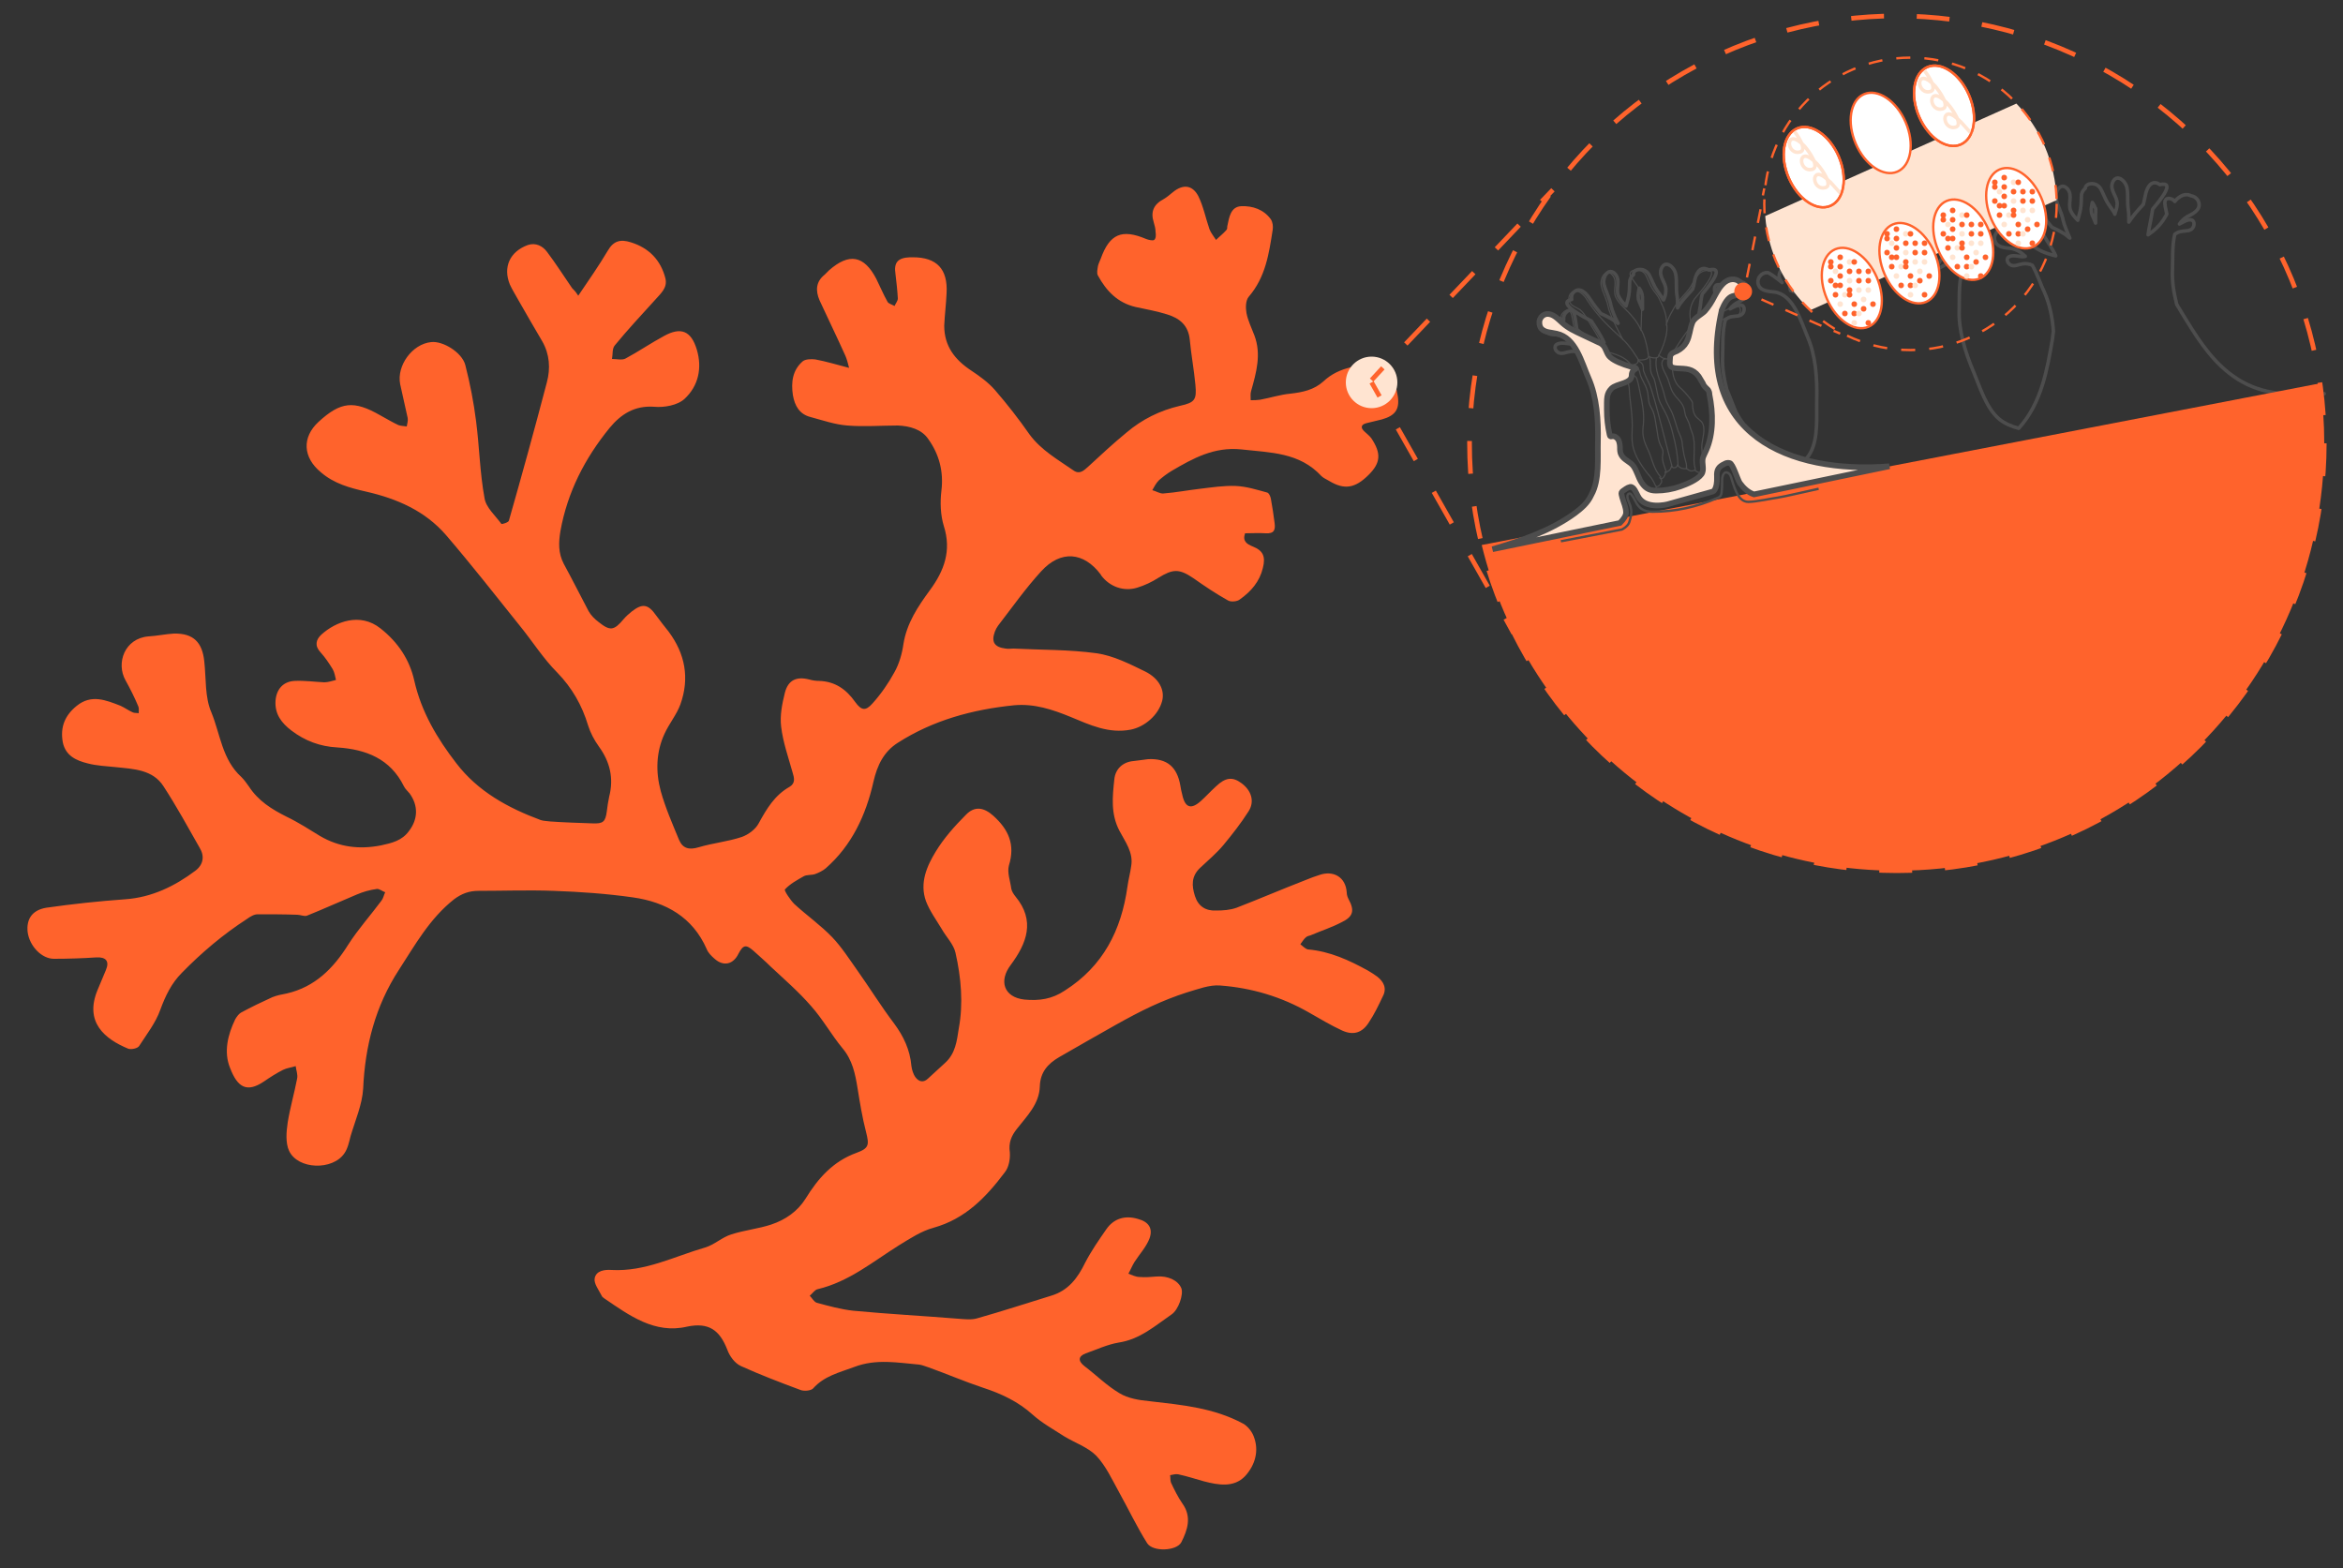 <?xml version="1.0" encoding="utf-8"?>
<!-- Generator: Adobe Illustrator 19.1.0, SVG Export Plug-In . SVG Version: 6.00 Build 0)  -->
<!DOCTYPE svg PUBLIC "-//W3C//DTD SVG 1.1//EN" "http://www.w3.org/Graphics/SVG/1.1/DTD/svg11.dtd">
<svg version="1.1" id="Layer_1" xmlns="http://www.w3.org/2000/svg" xmlns:xlink="http://www.w3.org/1999/xlink" x="0px" y="0px"
	 viewBox="-55 229.4 500 334.6" style="enable-background:new -55 229.4 500 334.6;" xml:space="preserve">
<rect x="-55" y="229.4" width="500" height="334.6" fill="#333333" stroke="none"/>
<style type="text/css">
	.st0{fill:none;stroke:#4D4D4D;stroke-width:0.75;stroke-linecap:square;stroke-linejoin:round;stroke-miterlimit:10;}
	.st1{fill:#FF632C;}
	.st2{fill:none;stroke:#FF632C;stroke-miterlimit:10;stroke-dasharray:7;}
	.st3{fill:#FFE4D1;}
	.st4{fill:none;stroke:#FF632C;stroke-miterlimit:10;}
	.st5{fill:none;stroke:#FF632C;stroke-miterlimit:10;stroke-dasharray:7.008,7.008;}
	.st6{fill:none;stroke:#FF632C;stroke-width:0.5;stroke-miterlimit:10;}
	.st7{fill:none;stroke:#FF632C;stroke-width:0.5;stroke-miterlimit:10;stroke-dasharray:2.966,2.966;}
	.st8{fill:none;stroke:#FF632C;stroke-miterlimit:10;stroke-dasharray:7.779,7.779;}
	.st9{fill:none;stroke:#4D4D4D;stroke-width:0.25;stroke-linecap:square;stroke-linejoin:round;stroke-miterlimit:10;}
	.st10{fill:#FFE4D1;stroke:#4D4D4D;stroke-width:1.2;stroke-miterlimit:10;}
	.st11{fill:none;stroke:#4D4D4D;stroke-width:0.5;stroke-miterlimit:10;}
	.st12{fill:#FFFFFF;stroke:#FF632C;stroke-width:0.5;stroke-miterlimit:10;}
	.st13{fill:none;stroke:#FF632C;stroke-width:0.5;stroke-miterlimit:10;stroke-dasharray:3;}
	.st14{fill:none;stroke:#FFE4D1;stroke-width:0.75;stroke-linejoin:bevel;stroke-miterlimit:10;}
	.st15{fill:none;stroke:#FFE4D1;stroke-miterlimit:10;}
	.st16{fill:none;stroke:#FF632C;stroke-width:0.5;stroke-miterlimit:10;stroke-dasharray:2.796,2.796;}
</style>
<path class="st0" d="M360.7,328.4l80.3-15c-1.9,0.2-3.9,0.3-5.8,0.4l5.2-1c-17.9,3.5-24.3-7.7-29.9-16.8c-0.3-0.6-0.7-1.1-1-1.7
	c-0.6-2.4-1-4.8-0.9-7.2c0.1-2.2-0.1-5.2,0.5-7.7c0.4-0.3,0.8-0.5,1.3-0.6c0.8-0.2,1.8,0,2.4-0.6c0.6-0.6,0.6-1.9-0.4-1.9
	c-0.9,0-1.6,0.6-2.3,0.9c0.4-0.6,1-1.2,1.7-1.6c1-0.5,2.5-1.2,2.5-2.5c0-1-0.8-1.8-1.7-1.9c-0.7-0.4-1.7-0.4-2.7,0.4
	c-0.3,0.2-0.6,0.5-0.8,0.8c-0.2-0.3-0.5-0.5-0.9-0.6c-0.3-0.1-0.8-0.1-1,0.2c-0.1,0.1-0.2,0.3-0.2,0.5c-0.1,0.4,0.2,1.6,0.4,2.6
	c-1.1,2-2.1,3.1-4,4.4c0.2-1.5,0.6-3.1,0.8-4.4c0.1-0.4,0.1-0.8,0.2-1.1c1.6-1.9,5-6,1.5-5.2c0,0,0,0,0,0c-0.1-0.1-0.3-0.2-0.5-0.3
	c-1.7-0.6-2.4,1.5-2.6,2.7c-0.1,0.6-0.3,1.2-0.4,1.8c-0.8,0.9-1.7,1.8-2.4,2.8c-0.2,0.2-0.4,0.6-0.7,1c0-1,0-1.9-0.1-2.5
	c-0.3-2,0-3.2-0.3-4.8c-0.3-1.6-2.3-3.2-3.1-1.1c-0.6,1.7,1.1,2.9,1,4.6c0,0.7-0.3,1.4-0.5,2.1c0,0,0,0,0-0.1
	c-0.5-0.9-1.2-1.7-1.7-2.6c-0.5-0.9-0.8-1.8-1.3-2.7c-0.4-0.7-1.1-1.1-1.9-1.1c-0.8,0-1.4,0.4-1.4,1c-0.4,0.3-0.7,0.8-0.8,1.3
	c-0.1,1,0,2-0.2,3c-0.1,0.8-0.4,1.6-0.6,2.5c-0.6-0.6-1.2-1.3-1.5-2c-0.7-1.5,0.5-3.3-0.7-4.7c-1.4-1.6-2.8,0.6-2.4,2.2
	c0.3,1.6,1.1,2.6,1.5,4.6c0.2,0.9,0.8,2.3,1.4,3.7c-0.6-0.5-1.1-0.9-1.5-1.1c-0.8-0.5-1.5-0.8-2.3-1.2c-0.8-0.9-1.5-1.9-2.1-2.9
	c-0.7-1.1-2.1-2.7-3.4-1.5c-0.4,0.4-0.6,0.9-0.5,1.4c-3.4,0.7,2.5,3.7,4.1,4.5c0.8,1.4,2,3,2.7,4.6c-2.4-0.6-3.9-1.2-5.7-2.8
	c-0.2-1.2-0.4-3.1-0.7-3.5c-0.1-0.2-0.2-0.3-0.4-0.4c-0.3-0.2-0.7-0.1-1,0.2c-0.5,0.4-0.7,1-0.7,1.6c-0.3-0.1-0.5-0.2-0.8-0.3
	c-0.3-0.1-0.6-0.1-0.9-0.1c-0.3-0.2-0.6-0.3-0.7-0.4c-1.4-0.2-2.6,1.3-2,2.7c0.5,1.2,2.2,1.3,3.3,1.4c1.2,0.2,2.2,0.8,3.1,1.7
	c-0.9,0.3-2.2-0.4-3.3,0c-1,0.4-0.5,1.6,0.3,1.9c0.8,0.3,1.6-0.2,2.5-0.3c0.6-0.1,1.4,0,2,0.3c1.1,1.9,1.8,4.2,2.6,5.8
	c1.1,2.5,1.7,5.4,1.9,8.3c-0.1,0.5-0.1,1-0.2,1.6c-1.1,6.4-2.3,13.7-7.2,19.1c-1.5-0.4-3-1-4.2-2c-2.8-2.4-4.1-6.9-5.5-10.2
	c-1.7-4-3.2-8.8-3-13.2c0.1-3.6-0.5-9.4,3.1-11.4c1-0.5,2.5-1.2,2.5-2.5c0-1.5-1.6-2.5-2.9-1.7c-0.4,0.2-1.2,1.7-2,3.1
	c0.3-1.1,0-2.3-1.2-2.7c-0.2-0.1-0.5-0.1-0.8,0c-0.7-0.2-1.5-0.1-2.3,0.5c-0.1,0-0.1,0.1-0.2,0.2c0.3-0.5,0.7-0.9,1.1-1.3
	c0.6-0.9,0.3-2.3-0.8-2.6c-1.7-0.6-2.4,1.5-2.6,2.7c-0.6,2.9-1.6,5.6-2.8,8.3c-0.3,0.2-0.6,0.5-0.9,0.7c0.1-1.4,0.3-3.4,0.3-4.8
	c1.1-1.3,6-6.7,1.9-5.8c-1.1,0.2-1.7,1.1-2.2,2c0-0.7,0-1.5-0.1-2.2c-0.3-1.6-2.3-3.2-3.1-1.1c-0.6,1.7,1.1,2.9,1,4.6
	c0,0.9-0.4,1.7-0.7,2.5c-0.3,0.4-0.7,0.8-1,1.2c-0.4,0.5-1.2,1.7-1.7,2.7c-0.5-1.2-1-2.4-1.5-3.7c-0.2-0.4-0.4-0.9-0.4-1.3
	c-0.1-0.6,0.1-1.3,0.2-1.9c0.2-0.7,0.3-1.3,0.5-2c0.3-1.3-0.5-1.6-1.6-1.2c-0.7,0.3-1.3,0.9-1.4,1.7c0,0.3-0.1,0.6-0.1,0.9
	c-0.2-0.4-0.4-0.9-0.6-1.3c-0.4-0.7-1.1-1.1-1.9-1.1c-1.2,0.1-1.8,0.6-1.1,1.7c0.4,0.6,0.8,1.1,1.2,1.7c0.4,0.5,0.8,1.1,0.9,1.7
	c0.1,0.5,0.1,0.9,0.1,1.4c0,1.6-0.1,3.2-0.1,4.8c-0.7-0.6-1.5-1.1-2-1.5c-0.6-0.7-1.2-1.3-1.9-2c-0.6-0.6-1.2-1.3-1.6-2.1
	c-0.7-1.5,0.5-3.3-0.7-4.7c-1.4-1.6-2.8,0.6-2.4,2.2c0.3,1.2,0.8,2.1,1.2,3.4c-0.9-0.8-1.9-1.5-3.1-1.3c-0.9,0.1-1.3,0.4-1.3,0.7
	c-0.7-1-2-2.3-3.2-1.2c-0.9,0.7-0.6,2.1,0.3,2.7c0.5,0.4,1.1,0.6,1.7,1c0.5,0.4,0.9,0.9,1.2,1.5c-0.5-0.3-0.9-0.5-1.5-0.7
	c-0.7-0.2-1.3-0.2-1.7,0c0-0.1-0.1-0.2-0.1-0.2c-0.1-0.2-0.2-0.3-0.4-0.4c-0.3-0.2-0.7-0.1-1,0.2c-1,0.8-0.9,2-0.1,2.9
	c-1.2-1-2.6-2-3-2.1c-1.4-0.2-2.6,1.3-2,2.7c0.5,1.2,2.2,1.3,3.3,1.4c4.1,0.5,5.7,6.2,7.1,9.5c1.8,4.1,2.1,9,2,13.4
	c-0.1,3.6,0.4,8.3-1.4,11.5c-0.8,1.4-1.9,2.4-3.2,3.4c-6.5-3.3-9-6.1-12.4-11.7c-0.4-0.6-1.9-4.7-2.2-5.3c-0.6-2.3-1-4.7-0.9-7
	c0.1-2.2-0.1-5.3,0.6-7.9c0.4-0.3,0.8-0.5,1.2-0.6c0.8-0.2,1.8,0,2.4-0.6c0.6-0.6,0.6-1.9-0.4-1.9c-0.8,0-1.5,0.5-2.2,0.8
	c0.4-0.5,0.9-1,1.5-1.3c1-0.5,2.5-1.2,2.5-2.5c0-0.9-0.6-1.7-1.4-1.9c-0.7-0.5-1.9-0.7-3,0.2c-0.3,0.3-0.6,0.6-0.9,0.9
	c-0.2-0.2-0.5-0.4-0.8-0.5c-0.3-0.1-0.8-0.1-1,0.2c-0.1,0.1-0.2,0.3-0.2,0.5c-0.1,0.4,0.2,1.5,0.4,2.5c-1.1,2-2.1,3.1-4,4.4
	c0.2-1.4,0.6-2.9,0.7-4.3c0.1-0.5,0.1-0.9,0.3-1.4c1.6-1.9,4.9-5.9,1.4-5.1c0,0-0.1,0-0.1,0c-0.1-0.1-0.3-0.2-0.4-0.2
	c-1.7-0.6-2.4,1.5-2.6,2.7c-0.1,0.5-0.2,1.1-0.4,1.6c-0.8,1-1.7,1.8-2.5,2.9c-0.2,0.2-0.4,0.6-0.7,1.1c0-1,0-1.9-0.1-2.4
	c-0.3-2,0-3.2-0.3-4.8s-2.3-3.2-3.1-1.1c-0.6,1.7,1.1,2.9,1,4.6c0,0.7-0.2,1.4-0.5,2c0,0,0-0.1-0.1-0.1c-0.5-0.9-1.2-1.7-1.7-2.6
	c-0.5-0.9-0.8-1.8-1.3-2.7c-0.4-0.7-1.1-1.1-1.9-1.1c-0.9,0-1.5,0.4-1.4,1.1c-0.4,0.3-0.7,0.8-0.8,1.3c-0.1,1,0,2-0.2,3
	c-0.1,0.8-0.4,1.6-0.6,2.4c-0.6-0.6-1.2-1.3-1.6-2.1c-0.7-1.5,0.5-3.3-0.7-4.7c-1.4-1.6-2.8,0.6-2.4,2.2s1.1,2.6,1.5,4.6
	c0.2,0.9,0.8,2.4,1.5,3.7c-0.6-0.4-1.1-0.8-1.5-1c-0.7-0.4-1.5-0.8-2.2-1.1c-0.8-1-1.6-2-2.3-3.1c-0.7-1.1-2.1-2.7-3.4-1.5
	c-0.5,0.4-0.6,1-0.5,1.6c-3.4,0.7,2.7,3.8,4.2,4.6c0.9,1.4,2,3,2.7,4.6c-2.5-0.6-3.9-1.2-5.8-2.8c-0.2-1.2-0.4-3.2-0.7-3.6
	c-0.1-0.2-0.2-0.3-0.4-0.4c-0.3-0.2-0.7-0.1-1,0.2c-0.6,0.5-0.8,1.1-0.7,1.8c-0.3-0.1-0.5-0.2-0.8-0.3c-0.3-0.1-0.5-0.1-0.8-0.1
	c-0.4-0.3-0.7-0.5-0.9-0.5c-1.4-0.2-2.6,1.3-2,2.7c0.2,0.5,0.7,0.8,1.2,1c0.3,0.2,0.7,0.3,1.2,0.3c0.1,0,0.1,0,0.2,0
	c0.3,0,0.5,0.1,0.8,0.1c1.3,0.2,2.3,0.8,3.2,1.8c-0.9,0.3-2.3-0.4-3.4,0.1c-1,0.4-0.5,1.6,0.3,1.9c0.8,0.3,1.6-0.2,2.5-0.3
	c0.7-0.1,1.4,0,2,0.3c1,1.9,1.8,4.1,2.5,5.7c1.1,2.6,1.7,5.6,1.9,8.5c-0.1,0.5,0.6,12,0.6,12.5c-1.4,7.6-3.5,5.4-11,10.9
	c-3.8,1.9-8,3.2-12,4.4l5.4-1c-1.5,0.5-3.1,0.9-4.9,1.3l80.3-15c-1.7,0.1-3.4,0.3-5.2,0.3l21.4-4c-0.1,0-0.1,0-0.2,0.1l3.5-0.7
	l0.8-0.1C363.3,327.8,362,328.1,360.7,328.4z M392.2,275.2c0,0.6,0,1.2,0,1.8c-0.2-0.4-0.3-0.8-0.5-1.2c-0.2-0.4-0.4-0.9-0.4-1.3
	c-0.1-0.6,0.1-1.3,0.2-1.9c0,0,0,0,0,0c0.3,0.4,0.5,0.9,0.7,1.3C392.3,274.2,392.2,274.7,392.2,275.2z M358.1,289
	c-0.2,0.4-0.5,0.8-0.9,1.1c0-0.1,0-0.2,0.1-0.3c0.2-0.5,0.7-1,1.2-1.3C358.3,288.7,358.2,288.9,358.1,289z M360.6,283.7
	c0.2-0.1,0.4-0.1,0.6-0.2c0.2,1,0.4,1.9,0.4,1.9c0,0-0.1,0-0.1,0.1c-1.2,0-2.3,1.2-3.3,1.2C358.8,285.2,359.6,284,360.6,283.7z
	 M334.9,288C335,288,335,288,334.9,288c0.8,1.8,1.8,3.7,2.2,4.4c-0.1,0-0.1,0-0.2-0.1c-2.4-2.2-4.7-4.5-6.5-7.1
	C331.8,286.4,334.5,287.7,334.9,288z M327.5,290.5c1,0,2.2,0.8,3.3,1.9c-0.3,0.1-0.6,0.1-0.9,0.1c-1-0.5-2.1-0.9-2.8-1.1
	c0,0-0.1-0.4-0.2-0.9C327.1,290.5,327.3,290.5,327.5,290.5z M295.5,293.5c0,0.6,0,1.2,0,1.9c-0.2-0.4-0.3-0.8-0.5-1.2
	c-0.2-0.4-0.4-0.9-0.4-1.3c-0.1-0.6,0.1-1.3,0.2-1.9c0,0,0-0.1,0-0.1c0.3,0.4,0.5,0.8,0.6,1.3C295.5,292.5,295.5,293,295.5,293.5z"
	/>
<path class="st1" d="M349.8,415.2c50.4,0,91.2-40.8,91.2-91.2c0-4.4-0.3-8.6-0.9-12.8l-178.9,34.5
	C270.9,385.6,306.9,415.2,349.8,415.2z"/>
<path class="st1" d="M68.4,292.5c2.3-3.4,4.4-6.4,6.3-9.6c1.2-2.1,2.7-2.5,4.9-1.8c3.9,1.2,6.4,3.8,7.4,7.7c0.5,2.1-1.1,3.3-2.3,4.7
	c-2.9,3.2-5.8,6.3-8.5,9.6c-0.6,0.7-0.4,1.9-0.6,2.9c1,0,2.2,0.3,2.9-0.1c2.8-1.5,5.4-3.3,8.2-4.8c3.6-2,5.8-1.1,7,2.9
	s0.3,7.8-2.6,10.5c-1.5,1.4-4.4,1.9-6.5,1.7c-4.2-0.3-7.1,1.6-9.5,4.5c-5.3,6.5-9,13.7-10.5,22c-0.4,2.4-0.5,4.7,0.7,7
	c1.8,3.3,3.5,6.7,5.3,10.1c0.5,0.9,1.3,1.7,2.1,2.3c2.5,2,3.3,1.9,5.4-0.6c0.5-0.6,1.1-1.1,1.7-1.6c2.3-1.8,3.5-1.6,5.2,0.8
	c0.9,1.2,1.8,2.4,2.7,3.5c3.5,4.7,4.5,9.9,2.5,15.5c-0.8,2.2-2.4,4.1-3.4,6.3c-1.8,3.9-1.9,8.1-0.8,12.2c1,3.6,2.5,7,3.9,10.4
	c0.8,1.9,2.2,2.2,4.2,1.6c3-0.9,6.2-1.2,9.2-2.2c1.4-0.5,2.9-1.6,3.6-2.9c1.7-3.1,3.4-6,6.6-7.8c1.3-0.8,1-1.9,0.6-3.2
	c-0.9-3.2-2-6.3-2.4-9.6c-0.3-2.4,0.2-4.9,0.8-7.3c0.7-2.7,2.5-3.5,5.2-2.8c0.7,0.2,1.4,0.3,2.1,0.3c3.4,0.1,5.8,1.8,7.7,4.5
	c1.3,1.8,2.2,2,3.7,0.3c1.8-2,3.4-4.3,4.7-6.7c1-1.8,1.6-3.9,1.9-6c0.7-4.4,3.1-8,5.6-11.4c3.1-4.2,4.7-8.5,3-13.8
	c-0.7-2.3-0.8-5-0.5-7.5c0.5-4.1-0.5-7.8-2.8-11c-1.4-2.1-4-2.8-6.5-2.9c-3.6,0-7.2,0.3-10.8,0c-2.6-0.2-5.2-1.1-7.8-1.8
	c-2.4-0.6-3.4-2.4-3.8-4.7c-0.4-2.7-0.1-5.3,2.1-7.2c0.6-0.5,1.9-0.5,2.7-0.4c2.2,0.4,4.5,1.1,7.2,1.8c-0.3-1.2-0.5-1.9-0.8-2.6
	c-1.8-4-3.7-7.9-5.5-11.8c-0.9-2.1-0.8-4,1.1-5.5c0.3-0.3,0.6-0.6,0.9-0.9c4.3-3.8,7.5-3.2,10.1,1.8c0.8,1.6,1.5,3.3,2.4,4.9
	c0.2,0.4,1,0.6,1.5,0.9c0.2-0.5,0.7-1.1,0.7-1.6c-0.1-1.8-0.3-3.5-0.5-5.2c-0.4-2.5,0.5-3.5,3.1-3.6c0.2,0,0.4,0,0.6,0
	c5.1,0,7.5,2.5,7.2,7.7c-0.1,2.3-0.4,4.6-0.5,6.9c0,4.4,2.3,7.3,5.8,9.6c1.8,1.2,3.6,2.5,5,4.1c2.6,3,5.1,6.2,7.4,9.5
	c2.5,3.4,6.1,5.4,9.4,7.7c1.3,0.9,2.2,0,3.1-0.8c2.7-2.5,5.4-5,8.2-7.3c3.3-2.8,7.1-4.7,11.4-5.7c3.2-0.7,3.6-1.3,3.3-4.5
	c-0.3-3.2-0.9-6.4-1.2-9.6c-0.3-3.1-2.2-4.6-4.8-5.4c-2.2-0.7-4.5-1.1-6.8-1.6c-3.8-0.9-6.2-3.4-8-6.7c-0.3-0.5-0.1-1.3,0-2
	c0.1-0.5,0.4-1.1,0.6-1.6c1.9-5.3,4.5-6.4,9.7-4.2c0.5,0.2,1.4,0.4,1.7,0.2c0.4-0.3,0.4-1.1,0.3-1.7c0-0.7-0.2-1.4-0.4-2.1
	c-0.7-2.2,0-3.8,2.1-4.9c0.7-0.4,1.4-1,2-1.5c2.1-1.7,4.1-1.6,5.4,0.8c1.1,2.2,1.6,4.8,2.4,7.1c0.3,0.8,0.9,1.5,1.4,2.3
	c0.7-0.7,1.5-1.3,2.2-2.1c0.2-0.2,0.2-0.5,0.2-0.8c0.4-1.9,0.7-4.2,3-4.3c2.4-0.1,4.8,0.7,6.3,2.8c0.4,0.6,0.5,1.5,0.4,2.2
	c-0.8,5.1-1.5,10.1-5.1,14.3c-0.7,0.8-0.7,2.4-0.5,3.5c0.3,1.6,1.1,3.2,1.7,4.8c1.5,4,0.4,7.9-0.7,11.8c-0.2,0.6-0.1,1.3-0.1,2
	c0.7,0,1.3,0,2-0.1c2.2-0.4,4.3-1.1,6.5-1.3c2.6-0.3,5-0.8,7-2.6c3.5-3.3,8-3.5,12.4-3.8c0.6,0,1.7,0.7,1.9,1.3
	c0.7,1.8,1.3,3.7,1.6,5.7c0.4,2.8-0.6,4.1-3.4,4.9c-1.1,0.3-2.2,0.5-3.3,0.8c-1.2,0.3-1.3,1-0.4,1.8c0.5,0.5,1.1,0.9,1.5,1.5
	c2.1,3.2,1.9,5.2-0.6,7.7c-2.9,2.9-5.2,3.3-8.5,1.3c-0.5-0.3-1.2-0.6-1.6-1c-4.7-5.1-10.9-5-17.1-5.7c-5.8-0.6-10.3,1.9-14.9,4.6
	c-1,0.6-1.9,1.3-2.7,2c-0.6,0.6-1,1.4-1.4,2.1c0.8,0.2,1.7,0.8,2.4,0.7c2.6-0.2,5.2-0.7,7.8-1c2.5-0.3,5.1-0.7,7.6-0.6
	c2.3,0.1,4.5,0.8,6.7,1.4c0.4,0.1,0.7,0.8,0.8,1.3c0.3,1.7,0.6,3.5,0.8,5.2c0.2,1.5-0.1,2.3-1.9,2.2c-1.5-0.1-2.9,0-4.4,0
	c-0.6,1.7,0.4,2.3,1.6,2.8c2.3,0.9,2.8,2.2,2.2,4.6c-0.7,2.9-2.5,5-4.9,6.7c-0.6,0.5-2,0.6-2.6,0.2c-2.5-1.4-4.9-3-7.3-4.7
	c-3.1-2.1-4.4-2-7.5-0.1c-1.4,0.9-2.9,1.6-4.5,2.1c-2.9,0.9-5.9-0.2-7.7-2.6c0-0.1-0.1-0.1-0.1-0.2c-3.6-4.8-8.5-5.3-12.7-0.7
	c-3.3,3.6-6.2,7.7-9.2,11.6c-0.3,0.4-0.5,0.8-0.7,1.3c-0.8,2.2-0.1,3.3,2.3,3.6c0.6,0.1,1.1,0,1.7,0c5.9,0.3,11.9,0.2,17.7,1
	c3.6,0.5,7.1,2.3,10.4,3.9c3,1.5,4.2,4,3.6,6.3c-0.8,3-3.7,5.5-6.7,6.1c-4.7,0.9-8.7-1-12.8-2.7c-3.9-1.6-7.8-2.9-12.1-2.5
	c-8.9,0.9-17.3,3.2-24.8,8c-3,1.9-4.4,4.8-5.2,8.3c-1.6,7.1-4.6,13.6-10.2,18.5c-0.6,0.5-1.4,0.9-2.2,1.2c-0.8,0.3-1.8,0.1-2.5,0.5
	c-1.4,0.8-2.9,1.6-4,2.8c-0.2,0.2,1.1,2.2,2,3.1c2.6,2.4,5.6,4.5,8.1,7.1c2,2.1,3.6,4.6,5.3,7c2.7,3.8,5.1,7.7,7.9,11.4
	c2,2.7,3.4,5.6,3.7,9.1c0.1,0.8,0.4,1.7,0.8,2.3c0.8,1.1,1.8,1.3,2.8,0.3c1.2-1.1,2.4-2.2,3.6-3.3c2.2-2,2.5-4.7,2.9-7.3
	c1-5.4,0.5-10.9-0.7-16.2c-0.4-1.8-2-3.4-2.9-5c-1.2-2-2.6-3.9-3.4-6c-1.4-3.9,0.2-7.5,2.1-10.6c1.7-2.8,4-5.4,6.4-7.8
	c1.9-2,3.9-1.6,5.9,0.2c3.2,2.9,4.7,6.1,3.3,10.6c-0.4,1.5,0.3,3.3,0.5,4.9c0.1,0.6,0.5,1.2,0.9,1.7c4.3,5.2,2.4,10-1,14.6
	c-2.6,3.4-1.5,6.9,2.9,7.4c3.2,0.3,5.9-0.1,8.6-1.9c8.2-5.2,12.1-12.9,13.4-22.2c0.2-1.5,0.6-2.9,0.8-4.4c0.5-2.9-1.3-5.2-2.5-7.5
	c-1.9-3.6-1.5-7.3-1.1-11c0.2-2.1,1.7-3.7,4.1-3.9c1.1-0.1,2.1-0.3,3.1-0.4c4-0.2,6.2,1.6,6.9,5.7c0.1,0.6,0.2,1.2,0.4,1.9
	c0.6,2.8,1.9,3.2,4,1.3c1.1-1,2.1-2.1,3.2-3.1c2-1.9,3.5-2.1,5.4-0.7c2.2,1.6,2.9,4,1.5,6.1c-1.6,2.5-3.4,4.8-5.3,7.1
	c-1.5,1.8-3.3,3.3-5,4.9c-1.9,1.8-1.8,3.8-1.1,6s2.3,3.2,4.5,3.1c1.5,0,3-0.1,4.4-0.6c4.9-1.9,9.8-4,14.7-5.9c1-0.4,2-0.8,3-1.1
	c2.9-1,5.6,0.4,5.8,3.8c0,0.5,0.2,1,0.4,1.4c1.3,2.4,1,3.7-1.5,4.9c-2.1,1.1-4.3,1.8-6.4,2.7c-0.4,0.2-0.9,0.2-1.2,0.5
	c-0.5,0.4-0.8,1-1.2,1.5c0.5,0.4,1.1,1,1.6,1.1c4.7,0.4,8.8,2.3,12.8,4.5c0.7,0.4,1.3,0.8,2,1.3c1.4,1.1,2.1,2.5,1.2,4.2
	c-0.9,1.9-1.8,3.8-3,5.6c-1.4,2.2-3.3,2.8-5.7,1.7c-2.4-1.1-4.7-2.5-7-3.8c-5.9-3.4-12.3-5.3-19-5.8c-2.3-0.2-4.8,0.8-7.2,1.5
	c-2.5,0.8-5,1.8-7.4,2.9c-2.6,1.2-5.2,2.6-7.7,4c-4.1,2.3-8.1,4.6-12.1,6.9c-2.4,1.4-4,3.2-4.1,6.2c-0.1,3.8-2.8,6.4-4.9,9.1
	c-1.2,1.5-1.8,3-1.5,5c0.1,1.4-0.2,3.2-1.1,4.3c-4,5.3-8.4,9.9-15.2,11.8c-2.6,0.7-5,2.3-7.3,3.7c-5.6,3.5-10.7,7.8-17.4,9.4
	c-0.6,0.1-1.1,0.9-1.7,1.4c0.5,0.5,0.9,1.3,1.5,1.5c2.6,0.7,5.1,1.4,7.8,1.7c7.4,0.7,14.9,1.1,22.3,1.7c1.4,0.1,2.9,0.3,4.2-0.1
	c5.3-1.5,10.5-3.2,15.7-4.8c3.7-1.1,5.7-3.8,7.3-7.1c1.3-2.5,2.9-4.8,4.5-7.1c1.6-2.3,4-3,6.7-2.2c2.3,0.6,3.3,2,2.5,4.2
	c-0.7,1.8-2.1,3.3-3.2,5c-0.5,0.8-0.8,1.6-1.3,2.5c0.8,0.3,1.6,0.7,2.4,0.7c1.2,0.1,2.4,0,3.6-0.1c2.4-0.2,4.6,0.8,5.3,2.5
	c0.5,1.3-0.6,4.6-2.1,5.6c-3.5,2.4-6.7,5.3-11.3,6c-2.4,0.4-4.7,1.5-7,2.3c-1.6,0.6-1.7,1.6-0.3,2.7c2.5,1.9,4.8,4.2,7.5,5.8
	c1.8,1.1,4.2,1.5,6.4,1.7c6.9,0.8,13.7,1.4,20,4.8c0.9,0.5,1.8,1.6,2.2,2.6c1.3,3.2,0.3,6.3-1.8,8.6c-2.4,2.5-5.7,1.9-8.8,1.1
	c-1.8-0.5-3.6-1.1-5.5-1.5c-0.5-0.1-1.2,0.1-1.7,0.2c0.1,0.5,0,1.1,0.2,1.6c0.7,1.5,1.5,3.1,2.4,4.4c2.1,2.9,1.1,5.7-0.2,8.3
	c-1,1.9-6.1,2.1-7.3,0.2c-2.2-3.5-4-7.3-6-10.9c-1.5-2.7-2.8-5.6-4.9-7.8c-1.8-1.8-4.5-2.7-6.8-4.1c-2.3-1.5-4.7-2.8-6.7-4.6
	c-3.1-2.8-6.7-4.5-10.7-5.8c-3.9-1.3-7.6-2.9-11.5-4.3c-0.7-0.2-1.3-0.5-2-0.6c-4.6-0.4-9.2-1.3-13.9,0.5c-3.2,1.2-6.4,1.9-8.8,4.6
	c-0.5,0.5-2,0.6-2.7,0.3c-4.3-1.6-8.5-3.2-12.7-5.1c-1.3-0.6-2.4-2.1-2.9-3.5c-1.6-4.1-3.9-5.9-8.6-4.9c-6.9,1.6-12.3-2.4-17.6-6
	c-0.2-0.2-0.5-0.3-0.6-0.6c-0.6-1.2-1.7-2.6-1.5-3.7c0.3-1.7,2.2-1.9,3.6-1.8c7.2,0.4,13.4-2.9,20-4.8c2-0.6,3.6-2.2,5.6-2.8
	c2.8-0.9,5.8-1.2,8.5-2.1c3-1,5.6-2.8,7.3-5.5c2.7-4.4,5.9-8,10.9-9.8c2.7-1,2.7-1.7,2-4.5c-0.8-3.1-1.3-6.2-1.8-9.3s-1.1-6-3.2-8.5
	c-2.4-2.9-4.2-6.2-6.7-9c-2.6-3-5.7-5.7-8.6-8.4c-1.2-1.2-2.5-2.3-3.7-3.4c-1.6-1.4-2.2-1.3-3.2,0.6c-1.1,2.3-3.2,2.8-5.1,1.1
	c-0.7-0.6-1.4-1.3-1.7-2.1c-3-6.8-8.7-10-15.7-11c-5.6-0.8-11.3-1.2-17-1.4c-5.3-0.2-10.7,0-16,0c-2,0-3.6,0.6-5.2,1.8
	c-5.2,4.1-8.3,9.7-11.8,15.1c-5,7.7-7.2,16.2-7.6,25.3c-0.2,3.4-1.7,6.8-2.7,10.2c-0.3,1.2-0.6,2.6-1.3,3.6
	C16,479.2,8.6,479,6.7,475c-0.8-1.7-0.6-4.1-0.3-6.1c0.5-3.1,1.4-6.2,2-9.3c0.2-0.9-0.2-1.8-0.3-2.7c-0.9,0.3-1.9,0.4-2.7,0.8
	c-1.4,0.7-2.8,1.6-4.1,2.5c-3.6,2.4-5.6,1.3-7.2-2.9c-1.4-3.4-0.5-7.1,1.1-10.4c0.3-0.5,0.7-1.1,1.2-1.4c2.2-1.2,4.5-2.3,6.7-3.3
	c1-0.4,2-0.6,3.1-0.8c6-1.4,9.9-5.3,13.1-10.4c2.1-3.3,4.8-6.3,7.1-9.4c0.4-0.5,0.5-1.2,0.8-1.8c-0.6-0.2-1.3-0.8-1.8-0.7
	c-1.5,0.2-2.9,0.6-4.3,1.2c-3.6,1.5-7.1,3.1-10.6,4.5c-0.6,0.2-1.4-0.2-2.1-0.2c-2.8-0.1-5.6-0.1-8.4-0.1c-0.8,0-1.6,0.5-2.3,1
	c-5.1,3.3-9.7,7.2-13.9,11.5c-2.2,2.2-3.5,4.9-4.6,7.9c-1,2.8-2.9,5.2-4.5,7.7c-0.3,0.5-1.6,0.8-2.3,0.6c-5.1-2.1-9.4-5.7-6.6-12.5
	c0.6-1.4,1.2-2.9,1.8-4.3c0.8-1.9,0-2.8-2-2.7c-3,0.2-6.1,0.3-9.1,0.3c-2.6,0-5.2-2.7-5.6-5.7c-0.3-2.7,0.9-4.7,4-5.2
	c5.6-0.8,11.2-1.4,16.8-1.8c5.7-0.4,10.6-2.8,15-6.1c1.7-1.3,2-3.1,0.9-4.9c-2.5-4.4-4.9-8.8-7.7-13.1c-2.3-3.6-6.4-3.7-10.2-4.1
	c-2-0.2-4.1-0.3-6-0.8c-2.4-0.6-4.7-1.6-5.3-4.5c-0.6-3.3,0.5-5.8,3-7.8c3.1-2.5,6.2-1.2,9.3,0c0.9,0.4,1.7,1,2.6,1.4
	c0.4,0.2,0.9,0.1,1.3,0.2c0-0.5,0.1-1.1-0.1-1.5c-0.8-1.9-1.7-3.7-2.7-5.5c-2.1-3.7-0.2-9,4.9-9.4c1.8-0.1,3.6-0.5,5.4-0.6
	c4.2-0.1,6.1,1.9,6.5,6c0.4,3.6,0.1,7.6,1.5,10.8c1.9,4.6,2.3,10.1,6.4,13.8c0.6,0.6,1.1,1.3,1.6,2c2,3.1,4.9,4.9,8.1,6.5
	c2.5,1.2,4.8,2.7,7.1,4.1c4.1,2.4,8.4,2.9,13,2c2.3-0.5,4.5-1,6-3.1c1.9-2.5,2-5.4,0.1-8c-0.4-0.5-0.9-0.9-1.2-1.5
	c-2.9-5.9-8.1-7.9-14.2-8.3c-3.7-0.2-6.9-1.4-9.8-3.6c-2.1-1.6-3.6-3.5-3.4-6.4c0.2-2.5,1.7-4.1,4.1-4.2c2.1-0.1,4.2,0.2,6.3,0.3
	c0.8,0,1.7-0.3,2.5-0.5c-0.2-0.8-0.3-1.6-0.7-2.3c-0.8-1.3-1.6-2.5-2.6-3.6c-1.3-1.4-1-2.7,0.2-3.8c3-2.7,8.2-4.8,12.6-1.3
	c3.8,3,6.2,6.7,7.2,11.1c1.5,6.7,4.9,12.4,9,17.7c4.6,6,11,9.5,18,12.1c0.6,0.2,1.4,0.2,2.1,0.3c2.9,0.2,5.9,0.3,8.9,0.4
	c2.3,0.1,2.8-0.3,3.1-2.6c0.1-1,0.3-2.1,0.5-3.1c1-3.9,0.2-7.4-2.2-10.7c-1-1.4-1.8-2.9-2.3-4.5c-1.3-4.3-3.4-8-6.6-11.3
	c-3-3-5.3-6.7-8-10c-5.2-6.5-10.3-13-15.7-19.3c-4.5-5.2-10.5-7.8-17.1-9.3c-3.5-0.8-6.8-1.7-9.6-4.1c-3.9-3.2-4.1-7.5-0.5-10.8
	c4.7-4.3,7.5-4.6,13.1-1.4c1.3,0.7,2.6,1.5,3.9,2.1c0.5,0.2,1.2,0.2,1.8,0.3c0.1-0.6,0.3-1.2,0.2-1.8c-0.5-2.4-1.1-4.8-1.6-7.2
	c-0.8-4,2.6-8.6,6.6-9c2.5-0.3,6.6,2.2,7.3,4.9c1,3.9,1.8,8,2.3,12c0.7,5.4,0.8,11,1.8,16.4c0.3,2,2.3,3.7,3.6,5.5
	c0.1,0.1,1.5-0.3,1.6-0.7c2.8-9.8,5.5-19.6,8.1-29.5c0.8-3,0.6-6-1-8.8c-1.7-2.9-3.4-5.8-5.1-8.8c-0.6-1.1-1.3-2.2-1.8-3.3
	c-1.5-3.7,0-7,3.8-8.4c1.7-0.6,3.2,0.2,4.1,1.4c1.9,2.5,3.6,5.2,5.4,7.8C67.9,291.7,68,291.9,68.4,292.5z"/>
<circle class="st2" cx="349.8" cy="324" r="91.2"/>
<circle class="st3" cx="237.7" cy="311" r="5.5"/>
<g>
	<g>
		<line class="st4" x1="237.7" y1="310.5" x2="240.1" y2="307.9"/>
		<line class="st5" x1="245" y1="302.8" x2="271.5" y2="275"/>
		<line class="st4" x1="274" y1="272.4" x2="276.4" y2="269.9"/>
	</g>
</g>
<g>
	<g>
		<line class="st6" x1="317" y1="293" x2="317.3" y2="291.5"/>
		<line class="st7" x1="317.8" y1="288.6" x2="321" y2="272.6"/>
		<line class="st6" x1="321.2" y1="271.1" x2="321.5" y2="269.6"/>
	</g>
</g>
<g>
	<g>
		<line class="st4" x1="237.7" y1="311" x2="239.4" y2="314"/>
		<line class="st8" x1="243.3" y1="320.8" x2="264.4" y2="358"/>
		<line class="st4" x1="266.3" y1="361.4" x2="268" y2="364.5"/>
	</g>
</g>
<g>
	<g>
		<path class="st9" d="M281.1,300.6"/>
		<path class="st9" d="M311.4,299c0.4-0.9,1.3-1.6,2.2-1.8c0.8-0.2,1.8,0,2.4-0.6c0.6-0.6,0.6-1.9-0.4-1.9c-1.2,0-2.3,1.2-3.3,1.2"
			/>
		<path class="st9" d="M281.1,300.6c-0.1,0-0.5-3.9-0.9-4.5c-0.1-0.2-0.2-0.3-0.4-0.4c-0.3-0.2-0.7-0.1-1,0.2c-1,0.8-0.9,2-0.2,2.9"
			/>
		<path class="st9" d="M287,303.5c-0.6-2-2.2-4.1-3.2-5.9c-0.4-0.7-0.9-1.5-1.5-2c-0.5-0.4-1.1-0.6-1.7-1c-0.9-0.6-1.1-2-0.3-2.7
			c1.4-1.1,2.8,0.5,3.4,1.5c2,3.2,4.8,5.9,7.6,8.4c0,0-2.7-4.9-3.1-6.9c-0.4-2-1.2-3-1.5-4.6s1-3.8,2.4-2.2c1.2,1.4,0,3.1,0.7,4.7
			c0.4,0.8,1,1.5,1.6,2.1c1.5,1.5,3,3,3.8,5c0.1-2.1,0.1-4.3,0.2-6.4c0-0.5,0-1-0.1-1.4c-0.2-0.6-0.5-1.2-0.9-1.7
			c-0.4-0.6-0.8-1.1-1.2-1.7c-0.8-1.1-0.1-1.7,1.1-1.7c0.8,0,1.5,0.4,1.9,1.1c0.5,0.9,0.8,1.9,1.3,2.7c0.5,0.9,1.3,1.6,1.7,2.6
			c0.9,1.8,1.6,3.5,1.4,5.4c0.1-1.1,1.6-3.7,2.2-4.6c0.8-1.1,1.9-2.1,2.7-3.2c1-1.3,1.5-3.4,3.2-3.8c4.3-1-1.6,5.3-2.1,6
			c-1,1.5-1.2,3.4-0.7,5.1"/>
	</g>
	<path class="st9" d="M293.2,308.2c0.1-0.4-0.2-0.9-0.2-0.9s1.7,0.1,1.6-1.1c0,0,2.1,0.2,2.2-0.7c0,0,2.1,0.8,2.2-0.3
		c0,0,1.6,1.5,2.4,0.4c0,0,3.5-5.7,4.4-6.3"/>
	<path class="st9" d="M299,305.2c0,0,2-3.6,1.7-6.4"/>
	<path class="st9" d="M296.8,305.4c0,0-0.4-3.5-1.5-5.5"/>
	<path class="st9" d="M294.6,306.1c0,0-1.8-3-3.3-4.3"/>
	<path class="st9" d="M293,307.3c0,0-0.6-1.9-5.5-2.9"/>
	<path class="st9" d="M297.6,334.4c0,0,0.9-0.7,0.9-1.2c0,0.2,0.6-0.2,0.6-0.2c0.1-0.1,0.2-0.2,0.2-0.3c0.2-0.2,0.3-0.3,0.3-0.6
		c0-0.3-0.2-0.6-0.4-0.8c0,0.2,0.3,0.3,0.5,0.2c0.2-0.1,0.3-0.2,0.4-0.4c0.2-0.3,0.4-0.7,0.2-1c0.1,0.2,0.8-0.2,0.9-0.3
		c0.3-0.2,0.4-0.6,0.5-0.9c0.1,0.2,0.4,0.4,0.7,0.3c0.3,0,0.5-0.3,0.6-0.6c0.3,0.6,1.1,0.9,1.7,0.8c0.1,0,0.2,0,0.2,0
		c0.1,0,0.2,0.1,0.2,0.1c0.2,0.2,0.5,0.3,0.7,0.4c0.3,0,0.6,0,0.8-0.2c0.3,0.2,1.1,0.9,1.5,0.3"/>
	<path class="st9" d="M300.3,305.9c-1.6,0.9,0.2,3.2,0.6,4.3c0.4,1,0.6,2.2,1.2,3.1c0.6,1,1.6,1.7,2.1,2.8c0.3,0.6,0.3,1.3,0.5,2
		c0.2,0.5,0.5,1,0.7,1.5c0.2,0.5,0.3,1.1,0.5,1.6c0.2,0.5,0.4,1,0.5,1.6c0.3,1.5,0.1,3.3,0.1,4.9c0,0.9,0.3,1.9,0.3,1.9"/>
	<path class="st9" d="M298.5,305.7c-0.5,2.6,0.8,4.9,1.5,7.3c0.2,0.8,0.4,1.6,0.7,2.3c0.3,0.6,0.6,1.1,0.9,1.7
		c0.7,1.4,1,2.9,1.5,4.3c0.4,1,0.8,1.6,0.9,2.7c0.1,1.3,0,0,0.2,1.5c0.2,1.5,0.7,2.7,0.7,3.2s0,0.7,0,0.7"/>
	<path class="st9" d="M297,305.5c0.4,1.3-0.1,2.8,0.6,4c0.1,0.3,0.3,0.5,0.4,0.8c0.1,0.2,0.1,0.5,0.2,0.7c0.2,0.8,0.3,1.6,0.5,2.4
		c0.1,0.3,0.1,0.6,0.2,0.9c0.4,1.4,1.3,2.6,1.9,4c0.5,1.2,0.9,2.4,1.2,3.7c0.6,2.2,1,4.4,1.1,6.7"/>
	<path class="st9" d="M294.6,306.4c0.4,0.2,0.9,0.5,1,1c0.1,0.3,0.1,0.7,0.1,1c0.1,0.4,0.3,0.7,0.4,1.1c0.5,1,1,2,1.3,3
		c0.5,1.5,0.9,3,1.3,4.5c0.2,0.8,0.4,1.5,0.6,2.3c0.8,3.2,1.7,6.4,2.5,9.6"/>
	<path class="st9" d="M293.8,307.2c0.8,0.5,1,1.1,1.2,2c0.3,1.2,1.2,2.3,1.5,3.5c0.3,1,0.2,2,0.5,2.9c0.2,0.6,0.6,1.1,0.8,1.7
		c0.2,0.5,0.3,1,0.4,1.5c0.2,1,0.3,2,0.5,3c0.1,0.9,0.3,1.9,0.7,2.7c0.2,0.4,0.5,0.9,0.5,1.4c0,0.2-0.1,0.5-0.1,0.7
		c-0.2,1.2,0.5,2.5,0.8,3.6"/>
	<path class="st9" d="M293.1,309.4c0.5,0,1,0.3,1.2,0.8c0.3,0.9,0.5,2,0.7,3c0.5,2.2,0.9,4.4,0.7,6.7c-0.1,0.9-0.2,1.8,0,2.8
		c0.2,1,0.6,1.9,1,2.7c0.9,2,1.2,4.1,2.7,5.8"/>
	<path class="st9" d="M292.1,311.2c0-0.2,0.1-0.3,0.2-0.1c0.5,0.3,0.4,2.4,0.5,2.9c0.2,1.7,0.4,3.3,0.5,5c0.1,1.5-0.1,3,0,4.5
		c0.2,2.6,1.6,4.7,3.1,6.7c0.4,0.5,1,1.1,1.3,1.7c0.3,0.4,0.4,0.9,0.7,1.3"/>
	<path class="st9" d="M301.9,308.2c0.1,1.4,0.5,2.9,1.6,3.9c0.8,0.7,1.5,1.5,2.2,2.4c0.1,0.2,0.3,0.4,0.4,0.6
		c0.1,0.2,0.1,0.4,0.1,0.6c0,1,0.2,2,0.8,2.7c0.3,0.3,0.6,0.5,0.9,0.8c0.5,0.4,0.7,1.1,0.7,1.7c0.1,1.5-0.6,3-0.4,4.5
		c0.1,1.7,0.1,1.7,0.1,1.7"/>
	<path class="st10" d="M281.1,338.9c-5.2,3.8-11.5,5.9-17.6,7.7l27.2-5.6c0.8-0.8,1.3-1.6,1.3-2.2c0-1.2-0.5-2.1-0.8-3.2
		c-0.3-1.2-0.4-1.1,0.8-1.9c0.3-0.2,0.5-0.3,0.9-0.4c0.8-0.1,1.3,1.4,1.6,1.9c1.5,3.1,6.4,1.8,6.4,1.8l9.6-2.7c0,0,1-0.3,0.9-3.2
		c-0.1-1.4,0.3-2.1,1.6-2.7c0.3-0.2,0.7-0.3,1.1-0.2c0.7,0.1,1.7,3.6,2.2,4.3c0.8,1.1,1.8,2,3,2.4l28.9-6
		c-21.4,1.7-41.8-6.9-35.8-33.2l0-0.1c0.6-1.4,1.3-2.7,2.3-3c0.3-0.1,0.6-0.1,0.9-0.3c2.9-1.2,0.2-4.7-2.5-2.7c-1,0.8-1.6,1.9-2.2,3
		c-0.6,1.2-1.3,2.3-2.1,3.2c-0.8,0.8-2.4,1.5-2.7,2.6c-0.5,1.3-0.5,2.7-1.2,4c-0.5,0.9-1.1,1.4-2,1.9c-0.7,0.3-1.5,0.5-1.5,1.4
		c-0.1,1.5-0.3,2.2,1.5,2.3c1.9,0.1,3.3,0,4.6,1.7c0.3,0.5,0.6,1,0.9,1.5c0.1,0.3,0.3,0.6,0.5,0.8c0.2,0.2,0.4,0.4,0.6,0.6
		c0.2,0.3,0.3,0.6,0.3,1c0.8,3.9,0.9,8.3-0.7,11.9c-0.2,0.5-0.5,1-0.7,1.6c-0.3,1.2,0.4,2.5-0.3,3.5c-0.9,1.2-3.1,2.1-4.5,2.6
		c-1.7,0.6-3.4,0.9-5.2,0.9c-1.5,0-2.4-0.6-3.2-1.9c-0.6-1-0.9-2.3-1.6-3.3c-0.7-1-2-1.3-2.6-2.4c-0.3-0.5-0.3-1.1-0.3-1.6
		c0-0.6-0.1-1.1-0.3-1.6c-0.3-0.5-0.8-0.9-1.4-0.8c-0.1,0-0.2,0.1-0.3,0c-0.1,0-0.2-0.2-0.2-0.3c-0.4-1.8-0.6-3.5-0.6-5.4
		c0-2.4-0.1-3.4,1-4.5c1.1-1.1,4.3-1,4.3-2.8s2.1-1.2,0-1.8c-2.1-0.6-3.7-1.3-4.5-2c-0.9-0.7-0.9-2-1.7-2.7
		c-0.2-0.2-0.5-0.4-0.8-0.5c-1.2-0.6-2.4-1.1-3.6-1.7c-1.5-0.7-3-1.4-4.2-2.5c-1-0.9-2-2-3.3-1.9c-0.7,0.1-1.2,0.5-1.5,1.2
		c-0.2,0.6-0.1,1.4,0.3,1.9c0.8,0.9,2.1,0.8,3.3,1.1c4.1,0.9,5.3,6.1,6.8,9.5c1.8,4.1,2.1,9,2,13.4c-0.1,3.6,0.4,8.3-1.4,11.5
		C283.8,336.8,282.4,337.9,281.1,338.9z"/>
	<path class="st11" d="M278.1,344.9l13-2.5c0,0,1.3-0.6,1.6-1.6c0.3-1,0.6-2,0.3-3.1c-0.1-0.6-0.4-1.1-0.6-1.7
		c-0.1-0.4-0.2-0.8,0-1.1c0.1-0.1,0.3-0.2,0.4-0.2c0.1,0,0.2,0.1,0.3,0.2c0.5,0.6,0.8,1.3,1.2,2c0.8,1.3,1.9,1.7,3.4,1.7
		c4.7,0,9.4-1,13.7-2.9c0.3-0.1,0.5-0.2,0.7-0.4c0.2-0.3,0.3-0.6,0.3-1c0.1-0.7,0.1-1.4,0.1-2.1c0-0.4,0-0.8,0.1-1.1
		c0.3-1.4,1.5-1,1.8,0.1c0.6,1.7,1.3,5.3,3.7,5.3c1.6,0,5.3-0.8,6.2-0.9s8.3-1.8,8.8-1.9"/>
</g>
<circle class="st1" cx="317" cy="291.6" r="1.9"/>
<path class="st3" d="M375.3,251.5l-53.6,24c0.6,7.9,4.2,14.9,9.6,20.1l52.6-23.5C383.6,264,380.4,256.8,375.3,251.5z"/>
<ellipse transform="matrix(0.918 -0.396 0.396 0.918 -73.821 158.094)" class="st12" cx="346.4" cy="258" rx="5.8" ry="9"/>
<ellipse transform="matrix(0.918 -0.396 0.396 0.918 -87.398 158.349)" class="st12" cx="340.2" cy="291.1" rx="5.8" ry="9"/>
<ellipse transform="matrix(0.918 -0.396 0.396 0.918 -84.298 162.783)" class="st12" cx="352.5" cy="285.8" rx="5.8" ry="9"/>
<ellipse transform="matrix(0.918 -0.396 0.396 0.918 -81.386 166.917)" class="st12" cx="364" cy="280.8" rx="5.8" ry="9"/>
<ellipse transform="matrix(0.918 -0.396 0.396 0.918 -77.811 170.826)" class="st12" cx="375.3" cy="274.1" rx="5.8" ry="9"/>
<circle class="st13" cx="352.7" cy="272.9" r="31.2"/>
<circle class="st1" cx="335.7" cy="286.3" r="0.6"/>
<circle class="st1" cx="335.7" cy="285.3" r="0.6"/>
<circle class="st3" cx="336.7" cy="287.3" r="0.6"/>
<circle class="st1" cx="336.7" cy="290.3" r="0.6"/>
<circle class="st1" cx="335.7" cy="289.3" r="0.6"/>
<circle class="st1" cx="337.7" cy="286.3" r="0.6"/>
<circle class="st3" cx="339.7" cy="285.3" r="0.6"/>
<circle class="st1" cx="339.7" cy="287.3" r="0.6"/>
<circle class="st1" cx="340.7" cy="294.3" r="0.6"/>
<circle class="st1" cx="336.7" cy="292.3" r="0.6"/>
<circle class="st1" cx="340.7" cy="296.3" r="0.6"/>
<circle class="st3" cx="341.7" cy="296.3" r="0.6"/>
<circle class="st1" cx="338.7" cy="296.3" r="0.6"/>
<circle class="st3" cx="339.7" cy="289.3" r="0.6"/>
<circle class="st3" cx="338.7" cy="292.3" r="0.6"/>
<circle class="st1" cx="339.7" cy="292.3" r="0.6"/>
<circle class="st3" cx="337.7" cy="294.3" r="0.6"/>
<circle class="st1" cx="341.7" cy="289.3" r="0.6"/>
<circle class="st1" cx="343.7" cy="289.3" r="0.6"/>
<circle class="st1" cx="339.7" cy="291.3" r="0.6"/>
<circle class="st1" cx="341.7" cy="287.3" r="0.6"/>
<circle class="st1" cx="343.7" cy="287.3" r="0.6"/>
<circle class="st1" cx="340.7" cy="285.3" r="0.6"/>
<circle class="st1" cx="337.7" cy="290.3" r="0.6"/>
<circle class="st3" cx="341.7" cy="291.3" r="0.6"/>
<circle class="st3" cx="343.7" cy="291.3" r="0.6"/>
<circle class="st3" cx="342.7" cy="293.3" r="0.6"/>
<circle class="st1" cx="344.7" cy="294.3" r="0.6"/>
<circle class="st1" cx="342.7" cy="295.3" r="0.6"/>
<circle class="st3" cx="340.7" cy="298.3" r="0.6"/>
<circle class="st1" cx="343.7" cy="298.3" r="0.6"/>
<circle class="st1" cx="337.7" cy="288.3" r="0.6"/>
<circle class="st1" cx="337.7" cy="284.3" r="0.6"/>
<circle class="st1" cx="347.7" cy="280.3" r="0.6"/>
<circle class="st1" cx="347.7" cy="279.3" r="0.6"/>
<circle class="st3" cx="348.7" cy="281.3" r="0.6"/>
<circle class="st1" cx="348.7" cy="284.3" r="0.6"/>
<circle class="st1" cx="347.7" cy="283.3" r="0.6"/>
<circle class="st1" cx="349.7" cy="280.3" r="0.6"/>
<circle class="st3" cx="351.7" cy="279.3" r="0.6"/>
<circle class="st1" cx="351.7" cy="281.3" r="0.6"/>
<circle class="st1" cx="352.7" cy="288.3" r="0.6"/>
<circle class="st1" cx="348.7" cy="286.3" r="0.6"/>
<circle class="st1" cx="352.7" cy="290.3" r="0.6"/>
<circle class="st3" cx="353.7" cy="290.3" r="0.6"/>
<circle class="st1" cx="350.7" cy="290.3" r="0.6"/>
<circle class="st3" cx="351.7" cy="283.3" r="0.6"/>
<circle class="st3" cx="350.7" cy="286.3" r="0.6"/>
<circle class="st1" cx="351.7" cy="286.3" r="0.6"/>
<circle class="st3" cx="349.7" cy="288.3" r="0.6"/>
<circle class="st1" cx="353.7" cy="283.3" r="0.6"/>
<circle class="st1" cx="355.7" cy="283.3" r="0.6"/>
<circle class="st1" cx="351.7" cy="285.3" r="0.6"/>
<circle class="st1" cx="353.7" cy="281.3" r="0.6"/>
<circle class="st1" cx="355.7" cy="281.3" r="0.6"/>
<circle class="st1" cx="352.7" cy="279.3" r="0.6"/>
<circle class="st1" cx="349.7" cy="284.3" r="0.6"/>
<circle class="st3" cx="353.7" cy="285.3" r="0.6"/>
<circle class="st3" cx="355.7" cy="285.3" r="0.6"/>
<circle class="st3" cx="354.7" cy="287.3" r="0.6"/>
<circle class="st1" cx="356.7" cy="288.3" r="0.6"/>
<circle class="st1" cx="354.7" cy="289.3" r="0.6"/>
<circle class="st3" cx="352.7" cy="292.3" r="0.6"/>
<circle class="st1" cx="355.7" cy="292.3" r="0.6"/>
<circle class="st1" cx="349.7" cy="282.3" r="0.6"/>
<circle class="st1" cx="349.7" cy="278.3" r="0.6"/>
<circle class="st1" cx="359.7" cy="276.3" r="0.6"/>
<circle class="st1" cx="359.7" cy="275.3" r="0.6"/>
<circle class="st3" cx="360.7" cy="277.3" r="0.6"/>
<circle class="st1" cx="360.7" cy="280.3" r="0.6"/>
<circle class="st1" cx="359.7" cy="279.3" r="0.6"/>
<circle class="st1" cx="361.7" cy="276.3" r="0.6"/>
<circle class="st3" cx="363.7" cy="275.3" r="0.6"/>
<circle class="st1" cx="363.7" cy="277.3" r="0.6"/>
<circle class="st1" cx="364.7" cy="284.3" r="0.6"/>
<circle class="st1" cx="360.7" cy="282.3" r="0.6"/>
<circle class="st1" cx="364.7" cy="286.3" r="0.6"/>
<circle class="st3" cx="365.7" cy="286.3" r="0.6"/>
<circle class="st1" cx="362.7" cy="286.3" r="0.6"/>
<circle class="st3" cx="363.7" cy="279.3" r="0.6"/>
<circle class="st3" cx="362.7" cy="282.3" r="0.6"/>
<circle class="st1" cx="363.7" cy="282.3" r="0.6"/>
<circle class="st3" cx="361.7" cy="284.3" r="0.6"/>
<circle class="st1" cx="365.7" cy="279.3" r="0.6"/>
<circle class="st1" cx="367.7" cy="279.3" r="0.6"/>
<circle class="st1" cx="363.7" cy="281.3" r="0.6"/>
<circle class="st1" cx="365.7" cy="277.3" r="0.6"/>
<circle class="st1" cx="367.7" cy="277.3" r="0.6"/>
<circle class="st1" cx="364.7" cy="275.3" r="0.6"/>
<circle class="st1" cx="361.7" cy="280.3" r="0.6"/>
<circle class="st3" cx="365.7" cy="281.3" r="0.6"/>
<circle class="st3" cx="367.7" cy="281.3" r="0.6"/>
<circle class="st3" cx="366.7" cy="283.3" r="0.6"/>
<circle class="st1" cx="368.7" cy="284.3" r="0.6"/>
<circle class="st1" cx="366.7" cy="285.3" r="0.6"/>
<circle class="st3" cx="364.7" cy="288.3" r="0.6"/>
<circle class="st1" cx="367.7" cy="288.3" r="0.6"/>
<circle class="st1" cx="361.7" cy="278.3" r="0.6"/>
<circle class="st1" cx="361.7" cy="274.3" r="0.6"/>
<circle class="st1" cx="370.7" cy="269.3" r="0.6"/>
<circle class="st1" cx="370.7" cy="268.3" r="0.6"/>
<circle class="st3" cx="371.7" cy="270.3" r="0.6"/>
<circle class="st1" cx="371.7" cy="273.3" r="0.6"/>
<circle class="st1" cx="370.7" cy="272.3" r="0.6"/>
<circle class="st1" cx="372.7" cy="269.3" r="0.6"/>
<circle class="st3" cx="374.7" cy="268.3" r="0.6"/>
<circle class="st1" cx="374.7" cy="270.3" r="0.6"/>
<circle class="st1" cx="375.7" cy="277.3" r="0.6"/>
<circle class="st1" cx="371.7" cy="275.3" r="0.6"/>
<circle class="st1" cx="375.7" cy="279.3" r="0.6"/>
<circle class="st3" cx="376.7" cy="279.3" r="0.6"/>
<circle class="st1" cx="373.7" cy="279.3" r="0.6"/>
<circle class="st3" cx="374.7" cy="272.3" r="0.6"/>
<circle class="st3" cx="373.7" cy="275.3" r="0.6"/>
<circle class="st1" cx="374.7" cy="275.3" r="0.6"/>
<circle class="st3" cx="372.7" cy="277.3" r="0.6"/>
<circle class="st1" cx="376.7" cy="272.3" r="0.6"/>
<circle class="st1" cx="378.7" cy="272.3" r="0.6"/>
<circle class="st1" cx="374.7" cy="274.3" r="0.6"/>
<circle class="st1" cx="376.7" cy="270.3" r="0.6"/>
<circle class="st1" cx="378.7" cy="270.3" r="0.6"/>
<circle class="st1" cx="375.7" cy="268.3" r="0.6"/>
<circle class="st1" cx="372.7" cy="273.3" r="0.6"/>
<circle class="st3" cx="376.7" cy="274.3" r="0.6"/>
<circle class="st3" cx="378.7" cy="274.3" r="0.6"/>
<circle class="st3" cx="377.7" cy="276.3" r="0.6"/>
<circle class="st1" cx="379.7" cy="277.3" r="0.6"/>
<circle class="st1" cx="377.7" cy="278.3" r="0.6"/>
<circle class="st3" cx="375.7" cy="281.3" r="0.6"/>
<circle class="st1" cx="378.7" cy="281.3" r="0.6"/>
<circle class="st1" cx="372.7" cy="271.3" r="0.6"/>
<circle class="st1" cx="372.7" cy="267.3" r="0.6"/>
<ellipse transform="matrix(0.918 -0.396 0.396 0.918 -77.875 153.032)" class="st12" cx="332.1" cy="265.3" rx="5.8" ry="9"/>
<ellipse transform="matrix(0.918 -0.396 0.396 0.918 -70.401 162.973)" class="st12" cx="359.9" cy="252.2" rx="5.8" ry="9"/>
<path class="st14" d="M338,270.9c-0.1-0.1-1.3-1.4-2-2.2c-0.3-0.3-0.4-0.5-0.5-0.5c-4-4.2-4.1,1.4-1.4,1.3c2.7-0.1-0.8-4.5-0.8-4.5
	l-0.6-0.7c-4-4.2-4.1,1.4-1.4,1.3c2.7-0.1-0.8-4.5-0.8-4.5l-0.4-0.5c-4-4.2-4.1,1.4-1.4,1.3c2.7-0.1-0.8-4.5-0.8-4.5"/>
<path class="st14" d="M365.8,258c-0.1-0.1-1.3-1.4-2-2.2c-0.3-0.3-0.4-0.5-0.5-0.5c-4-4.2-4.1,1.4-1.4,1.3c2.7-0.1-0.8-4.5-0.8-4.5
	l-0.6-0.7c-4-4.2-4.1,1.4-1.4,1.3c2.7-0.1-0.8-4.5-0.8-4.5l-0.4-0.5c-4-4.2-4.1,1.4-1.4,1.3c2.7-0.1-0.8-4.5-0.8-4.5"/>
<path class="st15" d="M336.2,273.2"/>
<ellipse transform="matrix(0.918 -0.396 0.396 0.918 -77.875 153.032)" class="st6" cx="332.1" cy="265.3" rx="5.8" ry="9"/>
<ellipse transform="matrix(0.918 -0.396 0.396 0.918 -70.401 162.973)" class="st6" cx="359.9" cy="252.2" rx="5.8" ry="9"/>
<g>
	<g>
		<line class="st6" x1="317" y1="291.6" x2="318.4" y2="292.2"/>
		<line class="st16" x1="320.9" y1="293.3" x2="335" y2="299.5"/>
		<line class="st6" x1="336.3" y1="300" x2="337.7" y2="300.6"/>
	</g>
</g>
</svg>

